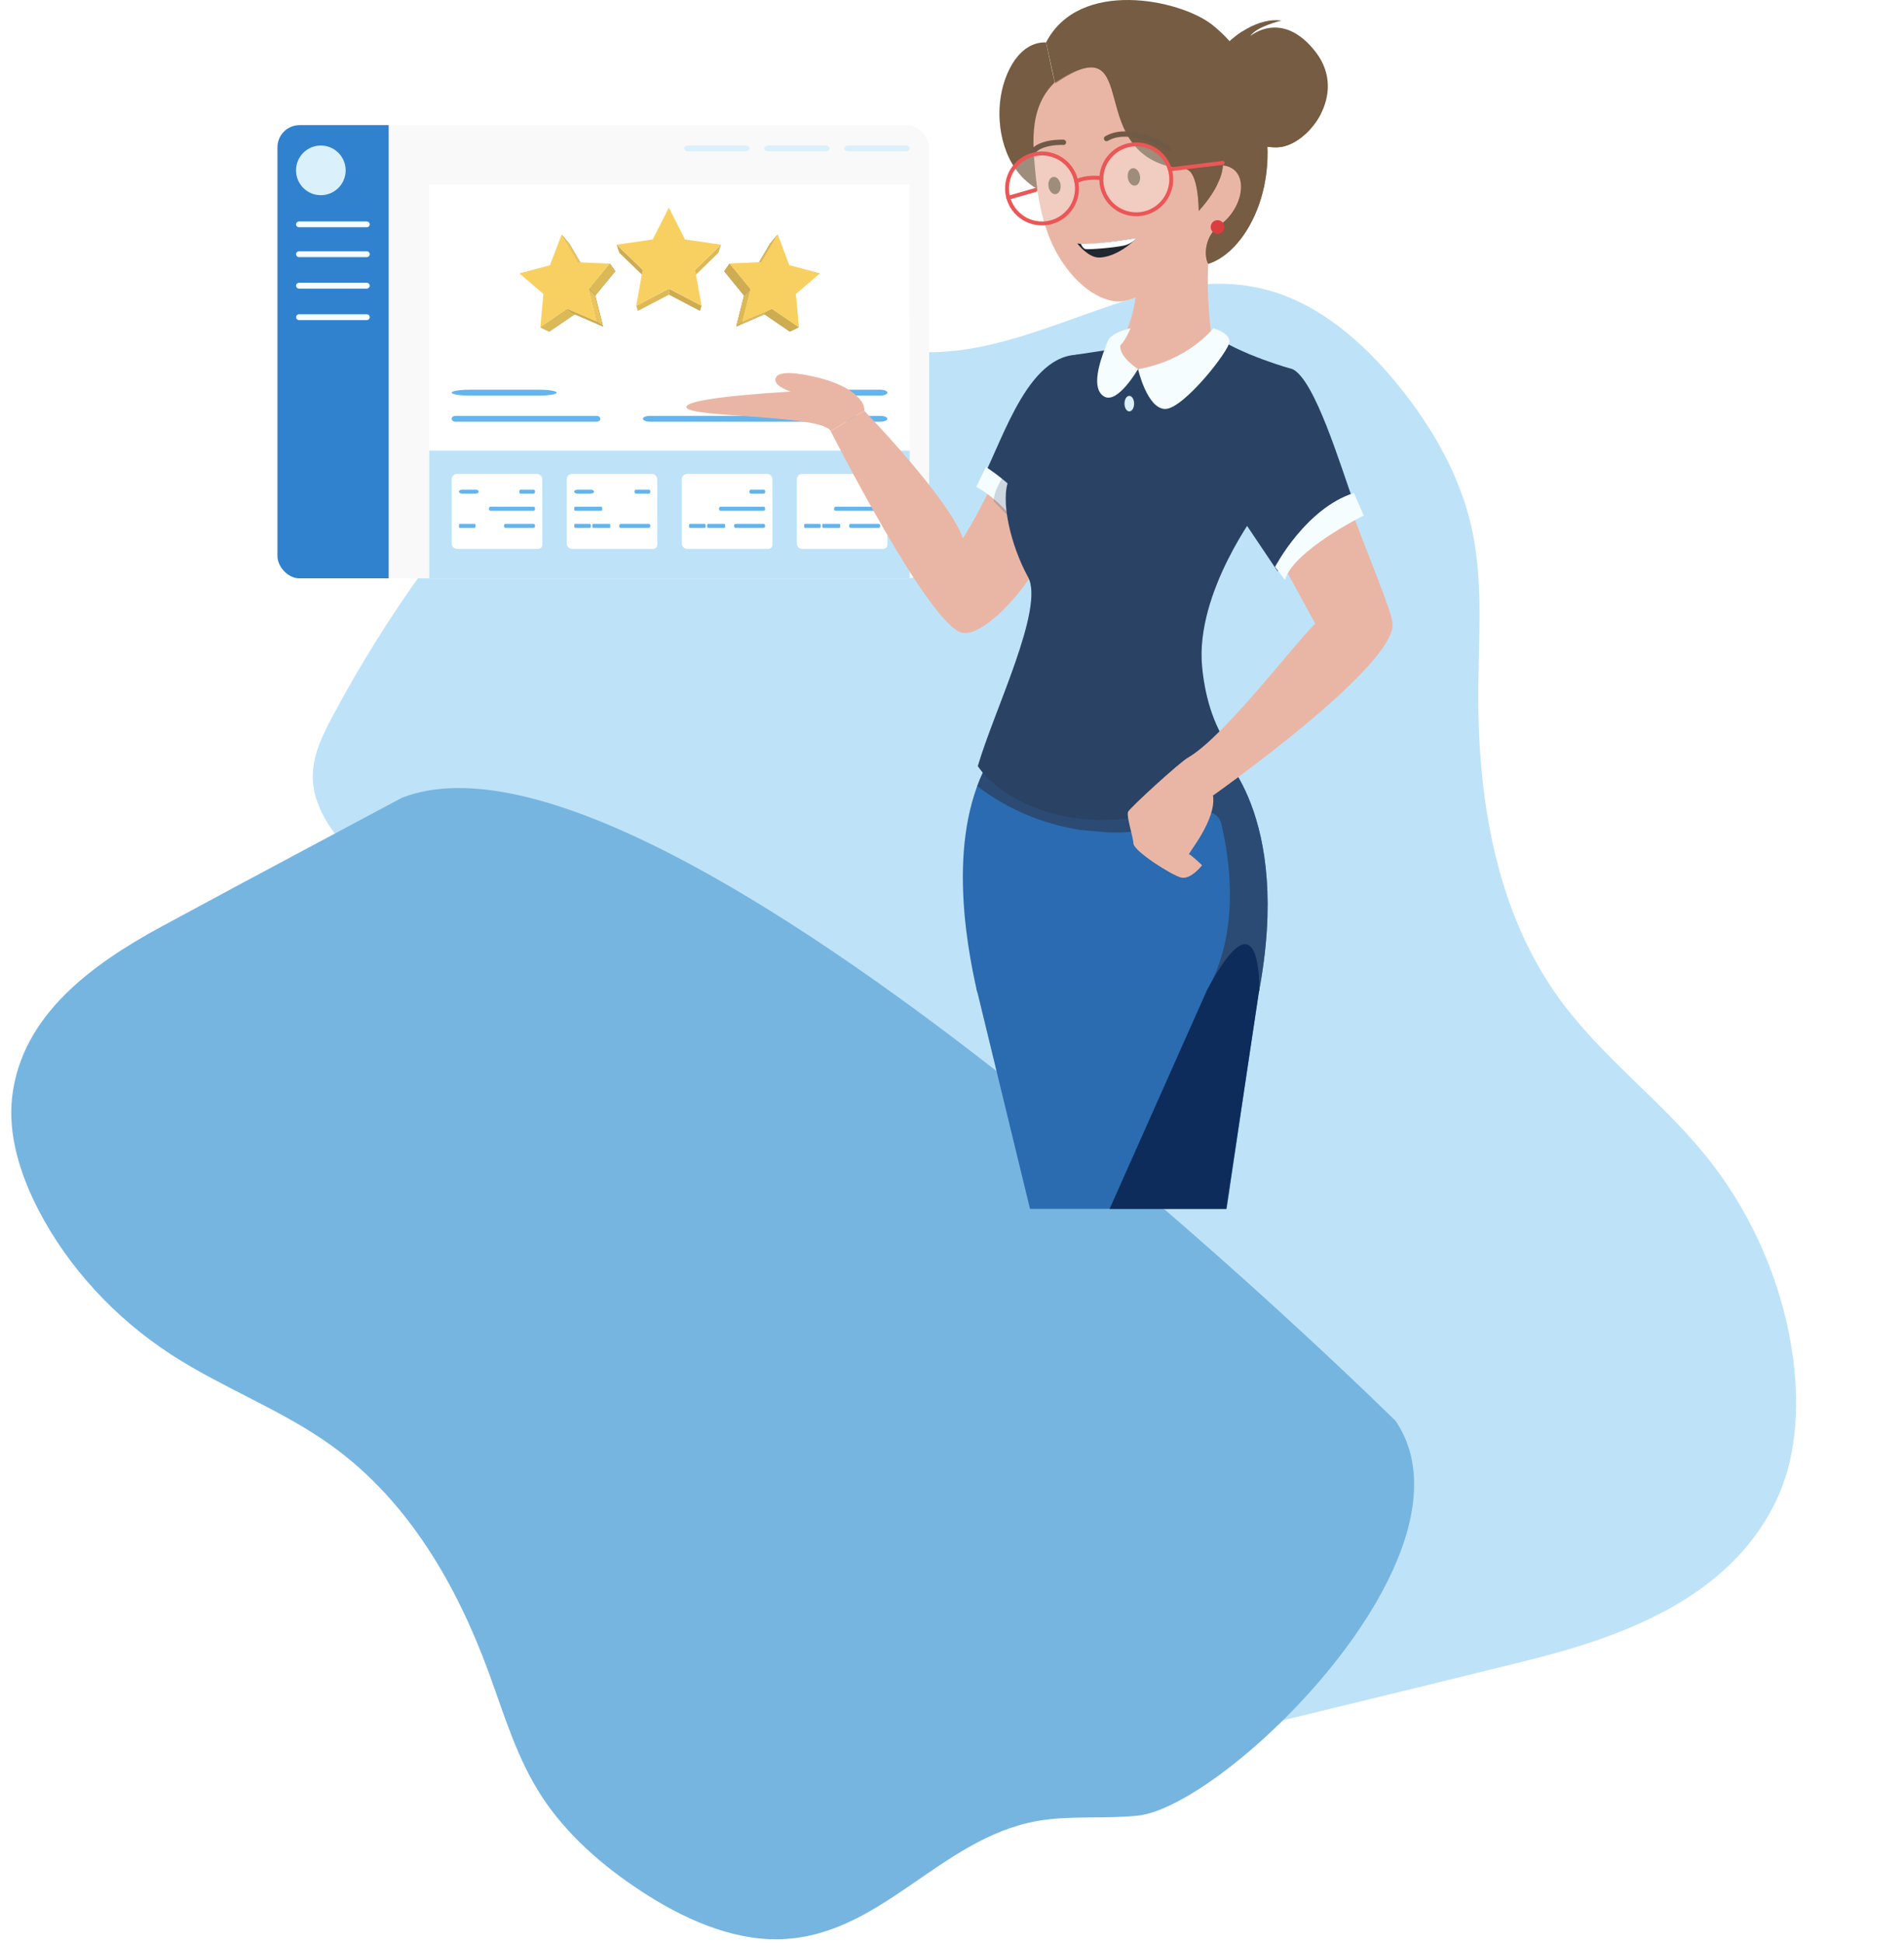 <svg width="299" height="305" viewBox="0 0 299 305" fill="none" xmlns="http://www.w3.org/2000/svg">
<g clip-path="url(#clip0_455_281399)">
<path d="M225.349 264.218C213.041 267.23 200.715 270.192 188.407 273.204C186.749 273.611 185.014 274.016 183.332 273.591C181.162 273.049 179.531 271.248 178.046 269.544C170.001 260.306 161.883 251.171 153.669 242.089C134.756 221.174 115.84 200.262 96.927 179.347C88.441 169.963 79.956 160.578 71.47 151.194C65.918 145.058 60.118 139.208 54.51 133.146C51.659 130.064 49.212 126.26 49.118 122.127C49.04 118.689 50.593 115.501 52.182 112.509C60.753 96.41 71.525 81.549 84.112 68.434C94.91 57.188 108.896 49.18 125.334 51.575C131.457 52.469 137.4 54.743 143.556 55.198C162.463 56.597 179.886 40.824 198.405 45.366C206.936 47.453 214.05 53.643 219.63 60.542C224.847 66.986 229.113 74.356 230.989 82.361C232.947 90.721 232.234 99.35 232.151 107.874C231.989 124.954 234.769 142.963 245.018 156.968C251.537 165.874 260.65 172.578 267.637 181.125C275.261 190.456 280.194 201.948 281.649 213.771C282.581 221.339 282.055 229.237 278.734 235.954C271.48 250.627 255.344 256.767 240.305 260.519C235.323 261.761 230.338 262.991 225.349 264.211L225.349 264.218Z" fill="#BEE3F8"/>
<path d="M36.249 139.566C45.197 134.77 54.172 130.009 63.12 125.213C104.225 109.33 219.155 223.025 219.155 223.025C219.155 223.025 219.157 223.025 219.161 223.026C233.246 243.831 192.454 283.584 178.619 284.999C173.465 285.524 168.049 284.94 162.998 285.813C147.483 288.495 138.198 304.235 122.07 304.395C114.642 304.473 107.14 301.077 100.655 296.824C94.594 292.853 89.022 287.972 85.171 282.12C81.151 276.01 79.185 269.156 76.747 262.511C71.859 249.196 64.347 235.744 52.045 226.896C44.221 221.27 34.971 217.872 26.879 212.618C18.047 206.882 10.73 198.928 6.094 190.024C3.126 184.324 1.226 178.076 1.905 172.191C3.39 159.333 14.476 151.341 25.387 145.424C29.003 143.466 32.624 141.515 36.251 139.572L36.249 139.566Z" fill="#77B5E1"/>
<g filter="url(#filter0_dd_455_281399)">
<g clip-path="url(#clip1_455_281399)">
<rect x="43.57" y="15.799" width="102.328" height="71.142" rx="3.481" fill="white"/>
<path d="M145.89 15.799L67.398 15.799L67.398 86.941L145.89 86.941L145.89 15.799Z" fill="#F9F9FA"/>
<path d="M67.391 15.8L43.555 15.8L43.555 86.933L67.391 86.933L67.391 15.8Z" fill="#F9F9FA"/>
<path d="M61.037 15.8L43.555 15.8L43.555 86.933L61.037 86.933L61.037 15.8Z" fill="#3082CF"/>
<path d="M57.606 40.545L46.951 40.545C46.697 40.545 46.492 40.75 46.492 41.003C46.492 41.257 46.697 41.462 46.951 41.462L57.606 41.462C57.859 41.462 58.064 41.257 58.064 41.003C58.064 40.75 57.859 40.545 57.606 40.545Z" fill="#F5FDFF"/>
<path d="M57.606 45.487L46.951 45.487C46.697 45.487 46.492 45.693 46.492 45.946C46.492 46.199 46.697 46.404 46.951 46.404L57.606 46.404C57.859 46.404 58.064 46.199 58.064 45.946C58.064 45.693 57.859 45.487 57.606 45.487Z" fill="#F5FDFF"/>
<path d="M57.606 35.603L46.951 35.603C46.697 35.603 46.492 35.809 46.492 36.062C46.492 36.315 46.697 36.52 46.951 36.52L57.606 36.52C57.859 36.52 58.064 36.315 58.064 36.062C58.064 35.809 57.859 35.603 57.606 35.603Z" fill="#F5FDFF"/>
<path d="M57.606 30.919L46.951 30.919C46.697 30.919 46.492 31.124 46.492 31.377C46.492 31.631 46.697 31.836 46.951 31.836L57.606 31.836C57.859 31.836 58.064 31.631 58.064 31.377C58.064 31.124 57.859 30.919 57.606 30.919Z" fill="#F5FDFF"/>
<path d="M54.281 22.9C54.281 20.747 52.535 19.002 50.383 19.002C48.23 19.002 46.484 20.747 46.484 22.9C46.484 25.053 48.23 26.798 50.383 26.798C52.535 26.798 54.281 25.053 54.281 22.9Z" fill="#DAF0FB"/>
<g filter="url(#filter1_d_455_281399)">
<path d="M135.072 86.941L67.406 86.941L67.406 23.336L142.845 23.336L142.868 86.941L139.383 86.941" fill="white"/>
<path d="M73.714 56.509L84.639 56.509C86.165 56.509 87.424 56.303 87.424 56.05C87.424 55.797 86.192 55.592 84.639 55.592L73.714 55.592C72.188 55.592 70.93 55.797 70.93 56.05C70.93 56.303 72.161 56.509 73.714 56.509Z" fill="#64B4ED"/>
<path d="M127.279 56.509L138.252 56.509C138.861 56.509 139.351 56.303 139.351 56.05C139.351 55.797 138.861 55.592 138.252 55.592L127.279 55.592C126.669 55.592 126.18 55.797 126.18 56.05C126.18 56.303 126.669 56.509 127.279 56.509Z" fill="#64B4ED"/>
<path d="M71.522 60.613L93.684 60.613C94.009 60.613 94.276 60.408 94.276 60.155C94.276 59.901 94.015 59.696 93.684 59.696L71.522 59.696C71.197 59.696 70.93 59.901 70.93 60.155C70.93 60.408 71.192 60.613 71.522 60.613V60.613Z" fill="#64B4ED"/>
<path d="M102.06 60.613L138.253 60.613C138.863 60.613 139.352 60.408 139.352 60.155C139.352 59.901 138.863 59.696 138.253 59.696L102.06 59.696C101.451 59.696 100.961 59.901 100.961 60.155C100.961 60.408 101.451 60.613 102.06 60.613Z" fill="#64B4ED"/>
</g>
<g filter="url(#filter2_d_455_281399)">
<path d="M142.869 65.152L67.406 65.152L67.406 88.898L142.869 88.898L142.869 65.152Z" fill="#BEE3F8"/>
<path d="M83.691 80.578L71.8 80.578C71.319 80.578 70.93 80.188 70.93 79.707L70.93 69.674C70.93 69.193 71.319 68.804 71.8 68.804L84.287 68.804C84.767 68.804 85.157 69.193 85.157 69.674L85.16 79.921C85.161 80.284 84.867 80.578 84.504 80.578V80.578" fill="white"/>
<path d="M72.596 71.904L74.656 71.904C74.944 71.904 75.181 71.763 75.181 71.589C75.181 71.415 74.949 71.273 74.656 71.273L72.596 71.273C72.308 71.273 72.07 71.415 72.07 71.589C72.07 71.763 72.303 71.904 72.596 71.904Z" fill="#64B4ED"/>
<path d="M81.746 71.904L83.816 71.904C83.931 71.904 84.023 71.763 84.023 71.589C84.023 71.415 83.931 71.273 83.816 71.273L81.746 71.273C81.631 71.273 81.539 71.415 81.539 71.589C81.539 71.763 81.631 71.904 81.746 71.904Z" fill="#64B4ED"/>
<path d="M76.989 74.589L83.814 74.589C83.929 74.589 84.021 74.448 84.021 74.274C84.021 74.1 83.929 73.959 83.814 73.959L76.989 73.959C76.874 73.959 76.781 74.1 76.781 74.274C76.781 74.448 76.874 74.589 76.989 74.589Z" fill="#64B4ED"/>
<path d="M72.182 77.278L74.571 77.278C74.633 77.278 74.683 77.137 74.683 76.963C74.683 76.789 74.634 76.647 74.571 76.647L72.182 76.647C72.121 76.647 72.07 76.789 72.07 76.963C72.07 77.137 72.12 77.278 72.182 77.278Z" fill="#64B4ED"/>
<path d="M79.348 77.278L83.812 77.278C83.927 77.278 84.019 77.137 84.019 76.963C84.019 76.789 83.927 76.647 83.812 76.647L79.348 76.647C79.233 76.647 79.141 76.789 79.141 76.963C79.141 77.137 79.233 77.278 79.348 77.278Z" fill="#64B4ED"/>
<path d="M101.753 80.578L89.862 80.578C89.382 80.578 88.992 80.188 88.992 79.707L88.992 69.674C88.992 69.193 89.382 68.804 89.862 68.804L102.349 68.804C102.83 68.804 103.219 69.193 103.219 69.674L103.223 79.921C103.223 80.284 102.929 80.578 102.566 80.578V80.578" fill="white"/>
<path d="M90.697 71.904L92.757 71.904C93.045 71.904 93.282 71.763 93.282 71.589C93.282 71.415 93.05 71.273 92.757 71.273L90.697 71.273C90.409 71.273 90.172 71.415 90.172 71.589C90.172 71.763 90.404 71.904 90.697 71.904Z" fill="#64B4ED"/>
<path d="M99.848 71.904L101.917 71.904C102.032 71.904 102.125 71.763 102.125 71.589C102.125 71.415 102.032 71.273 101.917 71.273L99.848 71.273C99.733 71.273 99.641 71.415 99.641 71.589C99.641 71.763 99.733 71.904 99.848 71.904Z" fill="#64B4ED"/>
<path d="M90.284 74.589L94.463 74.589C94.524 74.589 94.575 74.448 94.575 74.274C94.575 74.1 94.525 73.959 94.463 73.959L90.284 73.959C90.222 73.959 90.172 74.1 90.172 74.274C90.172 74.448 90.221 74.589 90.284 74.589V74.589Z" fill="#64B4ED"/>
<path d="M90.284 77.278L92.673 77.278C92.734 77.278 92.785 77.137 92.785 76.963C92.785 76.789 92.735 76.647 92.673 76.647L90.284 76.647C90.222 76.647 90.172 76.789 90.172 76.963C90.172 77.137 90.221 77.278 90.284 77.278Z" fill="#64B4ED"/>
<path d="M93.127 77.278L95.739 77.278C95.8 77.278 95.851 77.137 95.851 76.963C95.851 76.789 95.801 76.647 95.739 76.647L93.127 76.647C93.066 76.647 93.016 76.789 93.016 76.963C93.016 77.137 93.065 77.278 93.127 77.278Z" fill="#64B4ED"/>
<path d="M97.449 77.278L101.914 77.278C102.028 77.278 102.121 77.137 102.121 76.963C102.121 76.789 102.028 76.647 101.914 76.647L97.449 76.647C97.335 76.647 97.242 76.789 97.242 76.963C97.242 77.137 97.335 77.278 97.449 77.278Z" fill="#64B4ED"/>
<path d="M119.831 80.578L107.941 80.578C107.46 80.578 107.07 80.188 107.07 79.707L107.07 69.674C107.07 69.193 107.46 68.804 107.941 68.804L120.427 68.804C120.908 68.804 121.297 69.193 121.297 69.674L121.301 79.921C121.301 80.284 121.007 80.578 120.644 80.578V80.578" fill="white"/>
<path d="M117.895 71.904L119.964 71.904C120.079 71.904 120.171 71.763 120.171 71.589C120.171 71.415 120.079 71.273 119.964 71.273L117.895 71.273C117.78 71.273 117.687 71.415 117.687 71.589C117.687 71.763 117.78 71.904 117.895 71.904Z" fill="#64B4ED"/>
<path d="M113.121 74.589L119.947 74.589C120.062 74.589 120.154 74.448 120.154 74.274C120.154 74.1 120.062 73.959 119.947 73.959L113.121 73.959C113.006 73.959 112.914 74.1 112.914 74.274C112.914 74.448 113.006 74.589 113.121 74.589Z" fill="#64B4ED"/>
<path d="M108.315 77.278L110.704 77.278C110.765 77.278 110.816 77.137 110.816 76.963C110.816 76.789 110.766 76.647 110.704 76.647L108.315 76.647C108.254 76.647 108.203 76.789 108.203 76.963C108.203 77.137 108.253 77.278 108.315 77.278Z" fill="#64B4ED"/>
<path d="M111.159 77.278L113.77 77.278C113.831 77.278 113.882 77.137 113.882 76.963C113.882 76.789 113.833 76.647 113.77 76.647L111.159 76.647C111.097 76.647 111.047 76.789 111.047 76.963C111.047 77.137 111.096 77.278 111.159 77.278Z" fill="#64B4ED"/>
<path d="M115.481 77.278L119.945 77.278C120.06 77.278 120.152 77.137 120.152 76.963C120.152 76.789 120.06 76.647 119.945 76.647L115.481 76.647C115.366 76.647 115.273 76.789 115.273 76.963C115.273 77.137 115.366 77.278 115.481 77.278Z" fill="#64B4ED"/>
<path d="M137.886 80.578L125.995 80.578C125.515 80.578 125.125 80.188 125.125 79.707L125.125 69.674C125.125 69.193 125.515 68.804 125.995 68.804L138.482 68.804C138.962 68.804 139.352 69.193 139.352 69.674L139.356 79.921C139.356 80.284 139.062 80.578 138.699 80.578V80.578" fill="white"/>
<path d="M135.934 71.904L138.003 71.904C138.118 71.904 138.21 71.763 138.21 71.589C138.21 71.415 138.118 71.273 138.003 71.273L135.934 71.273C135.819 71.273 135.727 71.415 135.727 71.589C135.727 71.763 135.819 71.904 135.934 71.904Z" fill="#64B4ED"/>
<path d="M131.192 74.589L138.017 74.589C138.132 74.589 138.224 74.448 138.224 74.274C138.224 74.1 138.132 73.959 138.017 73.959L131.192 73.959C131.077 73.959 130.984 74.1 130.984 74.274C130.984 74.448 131.077 74.589 131.192 74.589Z" fill="#64B4ED"/>
<path d="M126.385 77.278L128.775 77.278C128.836 77.278 128.886 77.137 128.886 76.963C128.886 76.789 128.837 76.647 128.775 76.647L126.385 76.647C126.324 76.647 126.273 76.789 126.273 76.963C126.273 77.137 126.323 77.278 126.385 77.278Z" fill="#64B4ED"/>
<path d="M129.229 77.278L131.841 77.278C131.902 77.278 131.952 77.137 131.952 76.963C131.952 76.789 131.903 76.647 131.841 76.647L129.229 76.647C129.168 76.647 129.117 76.789 129.117 76.963C129.117 77.137 129.167 77.278 129.229 77.278Z" fill="#64B4ED"/>
<path d="M133.551 77.278L138.015 77.278C138.13 77.278 138.222 77.137 138.222 76.963C138.222 76.789 138.13 76.647 138.015 76.647L133.551 76.647C133.436 76.647 133.344 76.789 133.344 76.963C133.344 77.137 133.436 77.278 133.551 77.278Z" fill="#64B4ED"/>
</g>
<path d="M117.028 19.916L108.114 19.916C107.738 19.916 107.43 19.712 107.43 19.457C107.43 19.203 107.734 18.999 108.114 18.999L117.028 18.999C117.404 18.999 117.713 19.203 117.713 19.457C117.713 19.712 117.408 19.916 117.028 19.916Z" fill="#DAF0FB"/>
<path d="M129.606 19.916L120.692 19.916C120.316 19.916 120.008 19.712 120.008 19.457C120.008 19.203 120.312 18.999 120.692 18.999L129.606 18.999C129.982 18.999 130.291 19.203 130.291 19.457C130.291 19.712 129.986 19.916 129.606 19.916Z" fill="#DAF0FB"/>
<path d="M142.177 19.916L133.262 19.916C132.886 19.916 132.578 19.712 132.578 19.457C132.578 19.203 132.883 18.999 133.262 18.999L142.177 18.999C142.553 18.999 142.861 19.203 142.861 19.457C142.861 19.712 142.556 19.916 142.177 19.916Z" fill="#DAF0FB"/>
<path d="M119.575 37.325L118.492 38.527L120.917 34.403L122.117 32.965L119.575 37.325Z" fill="#6A582D"/>
<path d="M119.575 37.325L118.492 38.527L120.917 34.403L122.117 32.965L119.575 37.325Z" fill="#F8D062" fill-opacity="0.8"/>
<path d="M125.429 47.53L124.041 48.213L120.039 45.479L121.216 44.654L125.429 47.53Z" fill="#6A582D"/>
<path d="M125.429 47.53L124.041 48.213L120.039 45.479L121.216 44.654L125.429 47.53Z" fill="#F8D062" fill-opacity="0.7"/>
<path d="M117.854 41.543L116.841 42.556L113.734 38.738L114.558 37.536L117.854 41.543Z" fill="#6A582D"/>
<path d="M117.854 41.543L116.841 42.556L113.734 38.738L114.558 37.536L117.854 41.543Z" fill="#F8D062" fill-opacity="0.7"/>
<path d="M121.219 44.654L120.042 45.479L115.617 47.412L116.559 46.658L121.219 44.654Z" fill="#6A582D"/>
<path d="M121.219 44.654L120.042 45.479L115.617 47.412L116.559 46.658L121.219 44.654Z" fill="#F8D062" fill-opacity="0.8"/>
<path d="M116.559 46.658L115.617 47.413L116.841 42.557L117.853 41.544L116.559 46.658Z" fill="#6A582D"/>
<path d="M116.559 46.658L115.617 47.413L116.841 42.557L117.853 41.544L116.559 46.658Z" fill="#F8D062" fill-opacity="0.8"/>
<path d="M122.118 32.965L123.931 37.796L128.733 39.069L124.967 42.298L125.437 47.53L121.224 44.655L116.563 46.658L117.858 41.544L114.562 37.537L119.576 37.325L122.118 32.965Z" fill="#F8D062"/>
<path d="M122.118 32.965L123.931 37.796L128.733 39.069L124.967 42.298L125.437 47.53L121.224 44.655L116.563 46.658L117.858 41.544L114.562 37.537L119.576 37.325L122.118 32.965Z" fill="#F8D062"/>
<path d="M113.237 34.568L112.813 35.841L108.953 39.589L109.165 38.504L113.237 34.568Z" fill="#DCB857"/>
<path d="M100.924 38.504L101.136 39.589L97.252 35.841L96.828 34.568L100.924 38.504Z" fill="#CDAC52"/>
<path d="M110.178 44.16L109.919 44.962L105.047 42.416L105.047 41.474L110.178 44.16Z" fill="#CDAC52"/>
<path d="M105.046 41.474L105.046 42.416L100.173 44.962L99.914 44.16L105.046 41.474Z" fill="#DCB857"/>
<path d="M105.043 28.746L107.562 33.743L113.235 34.568L109.162 38.504L110.175 44.16L105.043 41.473L99.912 44.16L100.924 38.504L96.828 34.568L102.501 33.743L105.043 28.746Z" fill="#F8D062"/>
<path d="M88.195 32.965L89.396 34.403L91.82 38.527L90.737 37.325L88.195 32.965Z" fill="#6A582D"/>
<path d="M88.195 32.965L89.396 34.403L91.82 38.527L90.737 37.325L88.195 32.965Z" fill="#F8D062" fill-opacity="0.9"/>
<path d="M89.096 44.654L90.25 45.479L86.248 48.213L84.859 47.53L89.096 44.654Z" fill="#6A582D"/>
<path d="M89.096 44.654L90.25 45.479L86.248 48.213L84.859 47.53L89.096 44.654Z" fill="#F8D062" fill-opacity="0.8"/>
<path d="M95.788 37.538L96.612 38.74L93.481 42.558L92.492 41.545L95.788 37.538Z" fill="#6A582D"/>
<path d="M95.788 37.538L96.612 38.74L93.481 42.558L92.492 41.545L95.788 37.538Z" fill="#F8D062" fill-opacity="0.8"/>
<path d="M92.492 41.544L93.481 42.557L94.705 47.413L93.763 46.658L92.492 41.544Z" fill="#6A582D"/>
<path d="M92.492 41.544L93.481 42.557L94.705 47.413L93.763 46.658L92.492 41.544Z" fill="#F8D062" fill-opacity="0.9"/>
<path d="M93.754 46.658L94.696 47.412L90.247 45.479L89.094 44.654L93.754 46.658Z" fill="#6A582D"/>
<path d="M93.754 46.658L94.696 47.412L90.247 45.479L89.094 44.654L93.754 46.658Z" fill="#F8D062" fill-opacity="0.7"/>
<path d="M88.2 32.965L90.743 37.325L95.78 37.537L92.484 41.544L93.756 46.658L89.095 44.655L84.858 47.53L85.329 42.298L81.562 39.069L86.364 37.796L88.2 32.965Z" fill="#F8D062"/>
</g>
</g>
<g clip-path="url(#clip2_455_281399)">
<path d="M135.744 64.492C135.491 61.554 131.248 59.956 128.286 59.236C125.324 58.515 121.814 58.036 121.766 59.634C121.722 61.236 127.163 62.291 127.163 62.291L135.744 64.492V64.492Z" fill="#E9B6A6"/>
<g style="mix-blend-mode:multiply" opacity="0.4">
<path d="M135.744 64.492C135.491 61.554 131.248 59.956 128.286 59.236C125.324 58.515 121.814 58.036 121.766 59.634C121.722 61.236 127.163 62.291 127.163 62.291L135.744 64.492V64.492Z" fill="#E9B6A6"/>
</g>
<path d="M155.579 118.906C148.571 130.663 151.65 147.829 153.458 155.733H197.686C202.991 127.696 191.251 117.779 191.251 117.779L155.579 118.91V118.906Z" fill="#2B6BB1"/>
<g style="mix-blend-mode:multiply" opacity="0.8">
<path d="M174.152 130.667C179.022 130.779 183.904 129.846 188.34 127.664C189.732 126.98 191.419 127.745 191.781 129.258C193.87 137.948 193.914 148.138 189.374 155.733H197.693C202.998 127.696 191.258 117.779 191.258 117.779L155.586 118.91C154.737 120.331 154.04 121.832 153.469 123.39C158.077 126.964 163.78 129.375 169.721 130.28L174.156 130.671L174.152 130.667Z" fill="#2A4365"/>
</g>
<path d="M155.608 76.415C153.483 80.947 151.209 84.504 151.209 84.504C149.177 78.407 135.742 64.497 135.742 64.497L130.445 67.657C130.445 67.657 146.138 98.668 151.209 99.348C154.405 99.775 160.233 93.637 163.457 87.925C161.968 83.309 159.851 78.664 155.608 76.415V76.415Z" fill="#E9B6A6"/>
<g style="mix-blend-mode:multiply" opacity="0.6">
<path d="M163.464 87.923C161.975 83.307 159.858 78.662 155.616 76.412C155.097 77.519 154.573 78.561 154.07 79.515C157.161 84.937 159.121 91.223 156.147 97.011C158.779 94.781 161.573 91.28 163.464 87.923Z" fill="#E9B6A6"/>
</g>
<path d="M172.069 55.691H168.909C160.691 56.243 156.932 70.966 153.555 76.415C157.797 78.661 161.971 83.31 163.46 87.926C165.351 84.573 166.651 81.885 166.651 81.885L172.069 55.695V55.691Z" fill="#2A4365"/>
<path d="M153.309 76.415C159.402 79.699 163.898 88.534 163.898 88.534L165.138 86.352C164.071 79.091 154.83 73.304 154.83 73.304L153.305 76.419L153.309 76.415Z" fill="#F5FDFF"/>
<path d="M191.4 19.822C184.236 13.543 194.302 2.257 201.249 3.223C201.249 3.223 197.324 4.153 196.346 5.654C196.346 5.654 201.341 1.4 206.586 8.13C211.83 14.859 205.249 22.945 200.669 23.118C196.089 23.291 191.396 19.822 191.396 19.822H191.4Z" fill="#755C42"/>
<g style="mix-blend-mode:multiply">
<path d="M195.044 4.966C189.973 8.258 186.258 15.326 191.393 19.822C191.393 19.822 196.086 23.291 200.666 23.118C203.037 23.029 205.943 20.816 207.468 17.769C199.721 22.003 195.652 11.22 195.048 4.962L195.044 4.966Z" fill="#755C42"/>
</g>
<path d="M187.109 15.818L187.597 15.262C187.963 15.459 187.871 15.825 187.871 15.825L187.109 15.818V15.818Z" fill="black"/>
<path d="M184.906 17.177L185.53 16.778C185.828 17.068 185.639 17.395 185.639 17.395L184.906 17.177V17.177Z" fill="black"/>
<path d="M164.267 6.656C156.379 6.37 153.32 24.478 163.168 29.826L165.648 13.148L164.267 6.656V6.656Z" fill="#755C42"/>
<g style="mix-blend-mode:multiply" opacity="0.6">
<path d="M160.252 17.282C159.556 18.868 159.902 20.848 160.252 22.43C157.656 18.739 157.165 13.945 159.363 9.703C155.543 14.42 155.805 25.629 163.271 29.827L163.915 24.482C161.757 23.11 160.256 20.079 160.256 17.282H160.252Z" fill="#755C42"/>
</g>
<path d="M212.689 79.14C210.435 72.885 206.494 59.692 203.009 57.953C203.009 57.953 194.428 57.953 192.4 69.689C191.12 77.083 195.845 82.553 195.845 82.553L200.642 89.689C203.001 84.843 207.65 81.313 212.693 79.14H212.689Z" fill="#2A4365"/>
<g style="mix-blend-mode:multiply" opacity="0.2">
<path d="M193.463 65.716C193.016 66.863 192.646 68.175 192.384 69.688C191.104 77.082 195.829 82.552 195.829 82.552L200.627 89.688C202.027 86.81 204.241 84.399 206.861 82.455C199.822 79.718 194.167 73.584 193.463 65.716Z" fill="#2A4365"/>
</g>
<path d="M190.205 52.376C194.644 55.688 203 57.95 203 57.95C192.161 61.782 193.465 73.752 197.695 79.845C197.695 79.845 187.649 92.942 188.776 104.678C189.903 116.419 195.835 120.259 195.835 120.259C177.716 134.482 158.976 128.159 153.555 120.259C156.038 111.678 164.12 95.381 161.431 90.547C158.747 85.713 156.94 78.264 158.521 75.104C160.103 71.945 169.135 58.623 168.909 55.688L174.854 54.787L190.209 52.38L190.205 52.376Z" fill="#2A4365"/>
<g style="mix-blend-mode:multiply" opacity="0.2">
<path d="M161.137 90.006C161.234 90.192 161.331 90.373 161.431 90.55C164.116 95.383 156.038 111.68 153.555 120.261C158.972 128.162 177.712 134.485 195.835 120.261C195.835 120.261 189.907 116.421 188.776 104.681C187.649 92.94 197.695 79.848 197.695 79.848C195.896 77.256 194.632 73.605 194.6 69.967C192.12 74.241 190.893 79.679 188.917 84.368C183.998 96.933 171.735 95.351 161.141 90.006H161.137Z" fill="#2A4365"/>
</g>
<path d="M191.257 33.11C188.468 39.981 190.202 52.377 190.202 52.377C187.944 55.991 180.603 57.794 178.631 57.947C176.659 58.096 174.852 54.788 174.852 54.788C178.313 52.228 178.631 43.8 178.631 43.8L191.257 33.114V33.11Z" fill="#E9B6A6"/>
<g style="mix-blend-mode:multiply" opacity="0.6">
<path d="M189.834 39.965C190.039 37.505 190.462 35.083 191.263 33.11L178.637 43.796C178.637 43.796 178.391 50.3 175.984 53.617C182.267 51.689 186.735 45.716 189.834 39.965Z" fill="#E9B6A6"/>
</g>
<path d="M167.964 11.213C161.633 14.84 162.015 21.263 162.575 26.89C162.841 29.542 163.388 35.523 166.302 40.321C169.574 45.706 173.587 47.4 175.768 47.316C176.863 47.384 180.771 46.193 184.901 42.889C187.271 40.993 189.642 38.232 190.733 36.014C192.556 36.191 195.912 33.724 195.607 28.609C195.361 24.564 192.258 25.336 192.258 25.336C192.258 25.336 192.085 15.987 187.404 11.612C182.727 7.241 174.042 7.732 167.964 11.213V11.213Z" fill="#E9B6A6"/>
<path d="M197.249 14.299C195.981 9.308 193.031 5.996 190.322 3.863C185.355 -0.049 169.506 -3.45 164.273 6.656L165.654 12.955C180.256 3.472 169.168 25.114 186.217 26.547C188.273 26.925 188.241 33.111 188.241 33.111C188.241 33.111 191.896 29.324 192.037 25.951C196.359 26.438 195.43 32.636 191.562 35.325C189.207 36.963 189.006 40.102 189.734 41.422C196.094 39.426 202.191 27.492 197.253 14.299H197.249Z" fill="#755C42"/>
<g style="mix-blend-mode:multiply" opacity="0.6">
<path d="M197.251 14.298C197.171 13.98 197.082 13.666 196.985 13.361C197.114 15.159 197.006 17.015 196.627 18.911C196.205 21.442 194.518 23.129 191.987 21.865C191.141 21.442 190.723 20.178 190.3 19.333C190.3 21.02 189.507 23.547 185.873 24.537C182.234 25.523 177.228 19.056 174.764 11.883C173.561 8.374 168.087 7.315 165.656 13.147C180.017 3.254 169.58 25.242 186.219 26.546C188.276 26.924 188.244 33.11 188.244 33.11C188.244 33.11 191.898 29.323 192.039 25.95C196.362 26.437 195.432 32.635 191.564 35.324C189.209 36.962 189.008 40.101 189.737 41.422C196.096 39.425 202.194 27.492 197.255 14.298H197.251Z" fill="#755C42"/>
</g>
<path d="M191.2 36.71C191.793 36.71 192.274 36.229 192.274 35.635C192.274 35.042 191.793 34.56 191.2 34.56C190.606 34.56 190.125 35.042 190.125 35.635C190.125 36.229 190.606 36.71 191.2 36.71Z" fill="#DA3E3E"/>
<g style="mix-blend-mode:multiply" opacity="0.6">
<path d="M193.738 29.494C193.118 32.589 191.307 32.903 190.715 32.903C190.124 32.903 190.856 30.753 190.856 30.162C190.856 29.57 191.689 27.393 192.281 27.393C192.872 27.393 194.02 28.085 193.738 29.494Z" fill="#E9B6A6"/>
</g>
<path d="M190.544 51.528C190.544 51.528 186.559 56.62 178.719 57.936C178.719 57.936 180.152 64.194 182.993 64.194C185.835 64.194 193.079 55.026 193.079 53.617C193.079 52.209 190.54 51.528 190.54 51.528H190.544Z" fill="#F5FDFF"/>
<path d="M178.713 57.936C178.713 57.936 175.494 63.514 173.376 62.23C170.889 60.721 173.409 55.058 173.92 53.617C174.427 52.176 177.534 51.528 177.534 51.528C177.534 51.528 176.777 53.412 175.924 54.217C175.747 56.068 178.713 57.936 178.713 57.936Z" fill="#F5FDFF"/>
<g style="mix-blend-mode:multiply" opacity="0.6">
<path d="M166.469 8.677C171.902 4.922 176.305 6.842 180.632 11.072C184.303 14.589 188.082 19.085 193.713 17.081C188.134 19.814 183.767 15.213 180.077 11.659C175.83 7.498 172.103 5.691 166.469 8.673V8.677Z" fill="#755C42"/>
</g>
<g style="mix-blend-mode:multiply" opacity="0.6">
<path d="M165.224 11.297C162.008 11.414 162.173 18.441 162.173 18.441C162.173 18.441 162.644 15.398 165.643 12.83L165.224 11.297V11.297Z" fill="#755C42"/>
</g>
<path d="M178.099 63.355C178.099 64.027 177.761 64.575 177.343 64.575C176.924 64.575 176.586 64.031 176.586 63.355C176.586 62.679 176.924 62.136 177.343 62.136C177.761 62.136 178.099 62.683 178.099 63.355Z" fill="#DAF0FB"/>
<path d="M176.68 66.554V69.786" stroke="#2A4365" stroke-width="0.201" stroke-miterlimit="10"/>
<g style="mix-blend-mode:multiply" opacity="0.2">
<path d="M167.137 60.431C163.531 70.67 156.456 72.722 158.231 80.913L156.057 78.707C155.872 74.332 166.272 65.542 167.133 60.431H167.137Z" fill="#2A4365"/>
</g>
<path opacity="0.6" d="M183.167 121.834L182.453 122.532L182.602 122.685L183.316 121.986L183.167 121.834Z" fill="white"/>
<path opacity="0.6" d="M183.853 122.509L182.828 123.512L182.977 123.664L184.002 122.661L183.853 122.509Z" fill="white"/>
<path opacity="0.6" d="M184.518 123.183L183.805 123.882L183.954 124.034L184.667 123.335L184.518 123.183Z" fill="white"/>
<path opacity="0.6" d="M185.104 123.801L184.391 124.5L184.54 124.652L185.253 123.954L185.104 123.801Z" fill="white"/>
<path opacity="0.6" d="M185.782 124.493L184.758 125.497L184.907 125.649L185.931 124.646L185.782 124.493Z" fill="white"/>
<path opacity="0.6" d="M186.44 125.168L185.727 125.867L185.876 126.02L186.589 125.321L186.44 125.168Z" fill="white"/>
<path opacity="0.6" d="M187.182 125.929L186.469 126.626L186.32 126.477L187.033 125.776L187.182 125.929Z" fill="white"/>
<path opacity="0.6" d="M187.712 126.455L186.688 127.458L186.837 127.611L187.861 126.608L187.712 126.455Z" fill="white"/>
<path opacity="0.6" d="M188.526 127.291L187.809 127.991L187.664 127.838L188.377 127.138L188.526 127.291Z" fill="white"/>
<path opacity="0.6" d="M189.116 127.899L188.399 128.6L188.25 128.447L188.967 127.75L189.116 127.899Z" fill="white"/>
<path opacity="0.6" d="M189.641 128.443L188.617 129.446L188.767 129.599L189.791 128.595L189.641 128.443Z" fill="white"/>
<path d="M218.688 97.84C218.515 95.847 215.142 88.011 212.083 79.784C206.855 81.451 204.09 83.632 201.268 88.224L206.545 97.888C203.494 100.762 192.297 115.609 186.586 118.901L190.49 124.866C190.49 124.866 219.271 104.589 218.688 97.84Z" fill="#E9B6A6"/>
<g style="mix-blend-mode:multiply" opacity="0.6">
<path d="M216.568 91.388C215.308 88.112 213.658 83.998 212.092 79.784C206.864 81.451 204.099 83.632 201.273 88.224L202.839 91.09C207.121 89.564 212.571 89.13 216.568 91.392V91.388Z" fill="#E9B6A6"/>
</g>
<path d="M201.792 91.032C203.068 86.416 214.156 80.918 214.156 80.918L212.615 77.38C205 79.815 200.227 88.992 200.227 88.992L201.796 91.036L201.792 91.032Z" fill="#F5FDFF"/>
<path d="M186.586 118.902C185.206 119.683 177.478 126.767 177.16 127.407C176.842 128.047 177.921 131.206 178.001 132.41C178.082 133.609 183.93 137.332 185.451 137.734C186.973 138.133 188.768 135.815 188.768 135.815C188.768 135.815 186.948 134.088 186.707 134.088C186.465 134.088 191.078 128.658 190.49 124.871C190.309 123.225 186.586 118.906 186.586 118.906V118.902Z" fill="#E9B6A6"/>
<g style="mix-blend-mode:multiply" opacity="0.3">
<path d="M186.713 134.084C186.66 134.084 186.741 134.04 187.075 133.545C183.243 135.122 179.476 130.973 177.109 127.789C177.121 128.86 177.938 131.363 178.007 132.406C178.087 133.605 183.935 137.328 185.457 137.73C186.978 138.129 188.773 135.811 188.773 135.811C188.773 135.811 186.954 134.084 186.713 134.084V134.084Z" fill="#E9B6A6"/>
</g>
<path d="M135.742 64.493C135.742 59.857 125.403 61.298 125.882 61.378C125.882 61.378 107.629 62.236 107.79 63.918C107.951 65.6 129.017 65.037 130.446 67.653L135.742 64.493Z" fill="#E9B6A6"/>
<g style="mix-blend-mode:multiply" opacity="0.4">
<path d="M121.274 62.759C117.793 62.759 113.389 62.92 112.75 63.721C112.11 64.522 119.234 65.48 119.234 65.48C119.234 65.48 112.311 65.162 112.391 63.681C112.472 62.199 121.274 62.759 121.274 62.759Z" fill="#E9B6A6"/>
</g>
<path d="M161.891 24.308C162.833 22.127 167.005 22.34 167.005 22.34" stroke="#6F5A47" stroke-width="0.833" stroke-linecap="round" stroke-linejoin="round"/>
<path d="M173.769 21.75C177.59 19.511 183.528 23.287 183.528 23.287" stroke="#6F5A47" stroke-width="0.833" stroke-linecap="round" stroke-linejoin="round"/>
<path d="M166.544 28.981C166.651 29.727 166.317 30.39 165.795 30.468C165.274 30.543 164.763 30.003 164.654 29.257C164.544 28.51 164.881 27.847 165.402 27.77C165.924 27.695 166.435 28.235 166.544 28.981Z" fill="#755C42"/>
<path d="M179.02 27.628C179.131 28.38 178.79 29.054 178.263 29.133C177.735 29.208 177.218 28.662 177.107 27.907C176.996 27.154 177.337 26.48 177.865 26.404C178.392 26.329 178.909 26.875 179.02 27.631V27.628Z" fill="#755C42"/>
<path opacity="0.3" d="M169.124 29.384C169.233 32.419 166.862 34.962 163.831 35.071C160.801 35.18 158.253 32.809 158.144 29.779C158.036 26.748 160.406 24.2 163.437 24.091C166.472 23.983 169.015 26.353 169.124 29.384V29.384Z" fill="white"/>
<path d="M169.124 29.384C169.233 32.419 166.862 34.962 163.831 35.071C160.801 35.18 158.253 32.809 158.144 29.779C158.036 26.748 160.406 24.2 163.437 24.091C166.472 23.983 169.015 26.353 169.124 29.384V29.384Z" stroke="#EB5656" stroke-width="0.616" stroke-linecap="round" stroke-linejoin="round"/>
<path opacity="0.3" d="M183.929 27.951C184.037 30.981 181.667 33.529 178.636 33.638C175.605 33.746 173.058 31.376 172.949 28.345C172.84 25.314 175.211 22.767 178.242 22.658C181.276 22.549 183.82 24.92 183.929 27.951V27.951Z" fill="white"/>
<path d="M183.929 27.951C184.037 30.981 181.667 33.529 178.636 33.638C175.605 33.746 173.058 31.376 172.949 28.345C172.84 25.314 175.211 22.767 178.242 22.658C181.276 22.549 183.82 24.92 183.929 27.951V27.951Z" stroke="#EB5656" stroke-width="0.616" stroke-linecap="round" stroke-linejoin="round"/>
<path d="M169.008 28.483C170.654 27.605 172.948 27.959 172.948 27.959" stroke="#EB5656" stroke-width="0.616" stroke-linecap="round" stroke-linejoin="round"/>
<path d="M183.719 26.581L191.998 25.57" stroke="#EB5656" stroke-width="0.616" stroke-linecap="round" stroke-linejoin="round"/>
<path d="M158.336 31.044L162.586 29.824" stroke="#EB5656" stroke-width="0.616" stroke-linecap="round" stroke-linejoin="round"/>
<g style="mix-blend-mode:multiply" opacity="0.6">
<path d="M170.814 31.534C171.112 32.251 168.122 33.7 170.859 34.565" stroke="#E9B6A6" stroke-width="0.467" stroke-linecap="round" stroke-linejoin="round"/>
</g>
<path d="M169.172 38.209C171.458 38.668 178.526 37.332 178.526 37.332C176.674 39.232 174.42 40.387 172.613 40.427C170.874 40.463 169.172 38.214 169.172 38.214V38.209Z" fill="#212731"/>
<g style="mix-blend-mode:multiply" opacity="0.6">
<path d="M172.82 41.159C173.943 41.541 174.982 40.797 174.982 40.797C174.326 42.23 172.82 41.159 172.82 41.159Z" fill="#E9B6A6"/>
</g>
<path d="M169.734 38.278C169.734 38.278 170.004 38.95 170.423 39.091C170.845 39.232 175.796 38.829 176.919 38.427C177.949 38.057 178.525 37.328 178.525 37.328C178.525 37.328 173.236 38.33 169.734 38.278V38.278Z" fill="white"/>
</g>
<path d="M153.312 155.031L197.695 155.5L192.625 189.75H161.75L153.312 155.031Z" fill="#2B6BB0"/>
<path d="M192.561 189.751H174.25L189.562 155.376C198.188 139.251 197.749 155.376 197.749 155.376L192.561 189.751Z" fill="#0E2C5B"/>
</g>
<defs>
<filter id="filter0_dd_455_281399" x="40.37" y="15.159" width="108.728" height="78.183" filterUnits="userSpaceOnUse" color-interpolation-filters="sRGB">
<feFlood flood-opacity="0" result="BackgroundImageFix"/>
<feColorMatrix in="SourceAlpha" type="matrix" values="0 0 0 0 0 0 0 0 0 0 0 0 0 0 0 0 0 0 127 0" result="hardAlpha"/>
<feOffset dy="3.2"/>
<feGaussianBlur stdDeviation="1.6"/>
<feColorMatrix type="matrix" values="0 0 0 0 0 0 0 0 0 0 0 0 0 0 0 0 0 0 0.1 0"/>
<feBlend mode="multiply" in2="BackgroundImageFix" result="effect1_dropShadow_455_281399"/>
<feColorMatrix in="SourceAlpha" type="matrix" values="0 0 0 0 0 0 0 0 0 0 0 0 0 0 0 0 0 0 127 0" result="hardAlpha"/>
<feOffset dy="0.64"/>
<feGaussianBlur stdDeviation="0.64"/>
<feColorMatrix type="matrix" values="0 0 0 0 0 0 0 0 0 0 0 0 0 0 0 0 0 0 0.1 0"/>
<feBlend mode="multiply" in2="effect1_dropShadow_455_281399" result="effect2_dropShadow_455_281399"/>
<feBlend mode="normal" in="SourceGraphic" in2="effect2_dropShadow_455_281399" result="shape"/>
</filter>
<filter id="filter1_d_455_281399" x="63.925" y="21.595" width="82.423" height="70.567" filterUnits="userSpaceOnUse" color-interpolation-filters="sRGB">
<feFlood flood-opacity="0" result="BackgroundImageFix"/>
<feColorMatrix in="SourceAlpha" type="matrix" values="0 0 0 0 0 0 0 0 0 0 0 0 0 0 0 0 0 0 127 0" result="hardAlpha"/>
<feOffset dy="1.741"/>
<feGaussianBlur stdDeviation="1.741"/>
<feColorMatrix type="matrix" values="0 0 0 0 0 0 0 0 0 0 0 0 0 0 0 0 0 0 0.05 0"/>
<feBlend mode="normal" in2="BackgroundImageFix" result="effect1_dropShadow_455_281399"/>
<feBlend mode="normal" in="SourceGraphic" in2="effect1_dropShadow_455_281399" result="shape"/>
</filter>
<filter id="filter2_d_455_281399" x="63.925" y="63.412" width="82.423" height="30.708" filterUnits="userSpaceOnUse" color-interpolation-filters="sRGB">
<feFlood flood-opacity="0" result="BackgroundImageFix"/>
<feColorMatrix in="SourceAlpha" type="matrix" values="0 0 0 0 0 0 0 0 0 0 0 0 0 0 0 0 0 0 127 0" result="hardAlpha"/>
<feOffset dy="1.741"/>
<feGaussianBlur stdDeviation="1.741"/>
<feColorMatrix type="matrix" values="0 0 0 0 0 0 0 0 0 0 0 0 0 0 0 0 0 0 0.05 0"/>
<feBlend mode="normal" in2="BackgroundImageFix" result="effect1_dropShadow_455_281399"/>
<feBlend mode="normal" in="SourceGraphic" in2="effect1_dropShadow_455_281399" result="shape"/>
</filter>
<clipPath id="clip0_455_281399">
<rect width="299" height="305" fill="white"/>
</clipPath>
<clipPath id="clip1_455_281399">
<rect x="43.57" y="15.799" width="102.328" height="71.142" rx="3.481" fill="white"/>
</clipPath>
<clipPath id="clip2_455_281399">
<rect width="110.908" height="155.736" fill="white" transform="translate(107.797)"/>
</clipPath>
</defs>
</svg>
